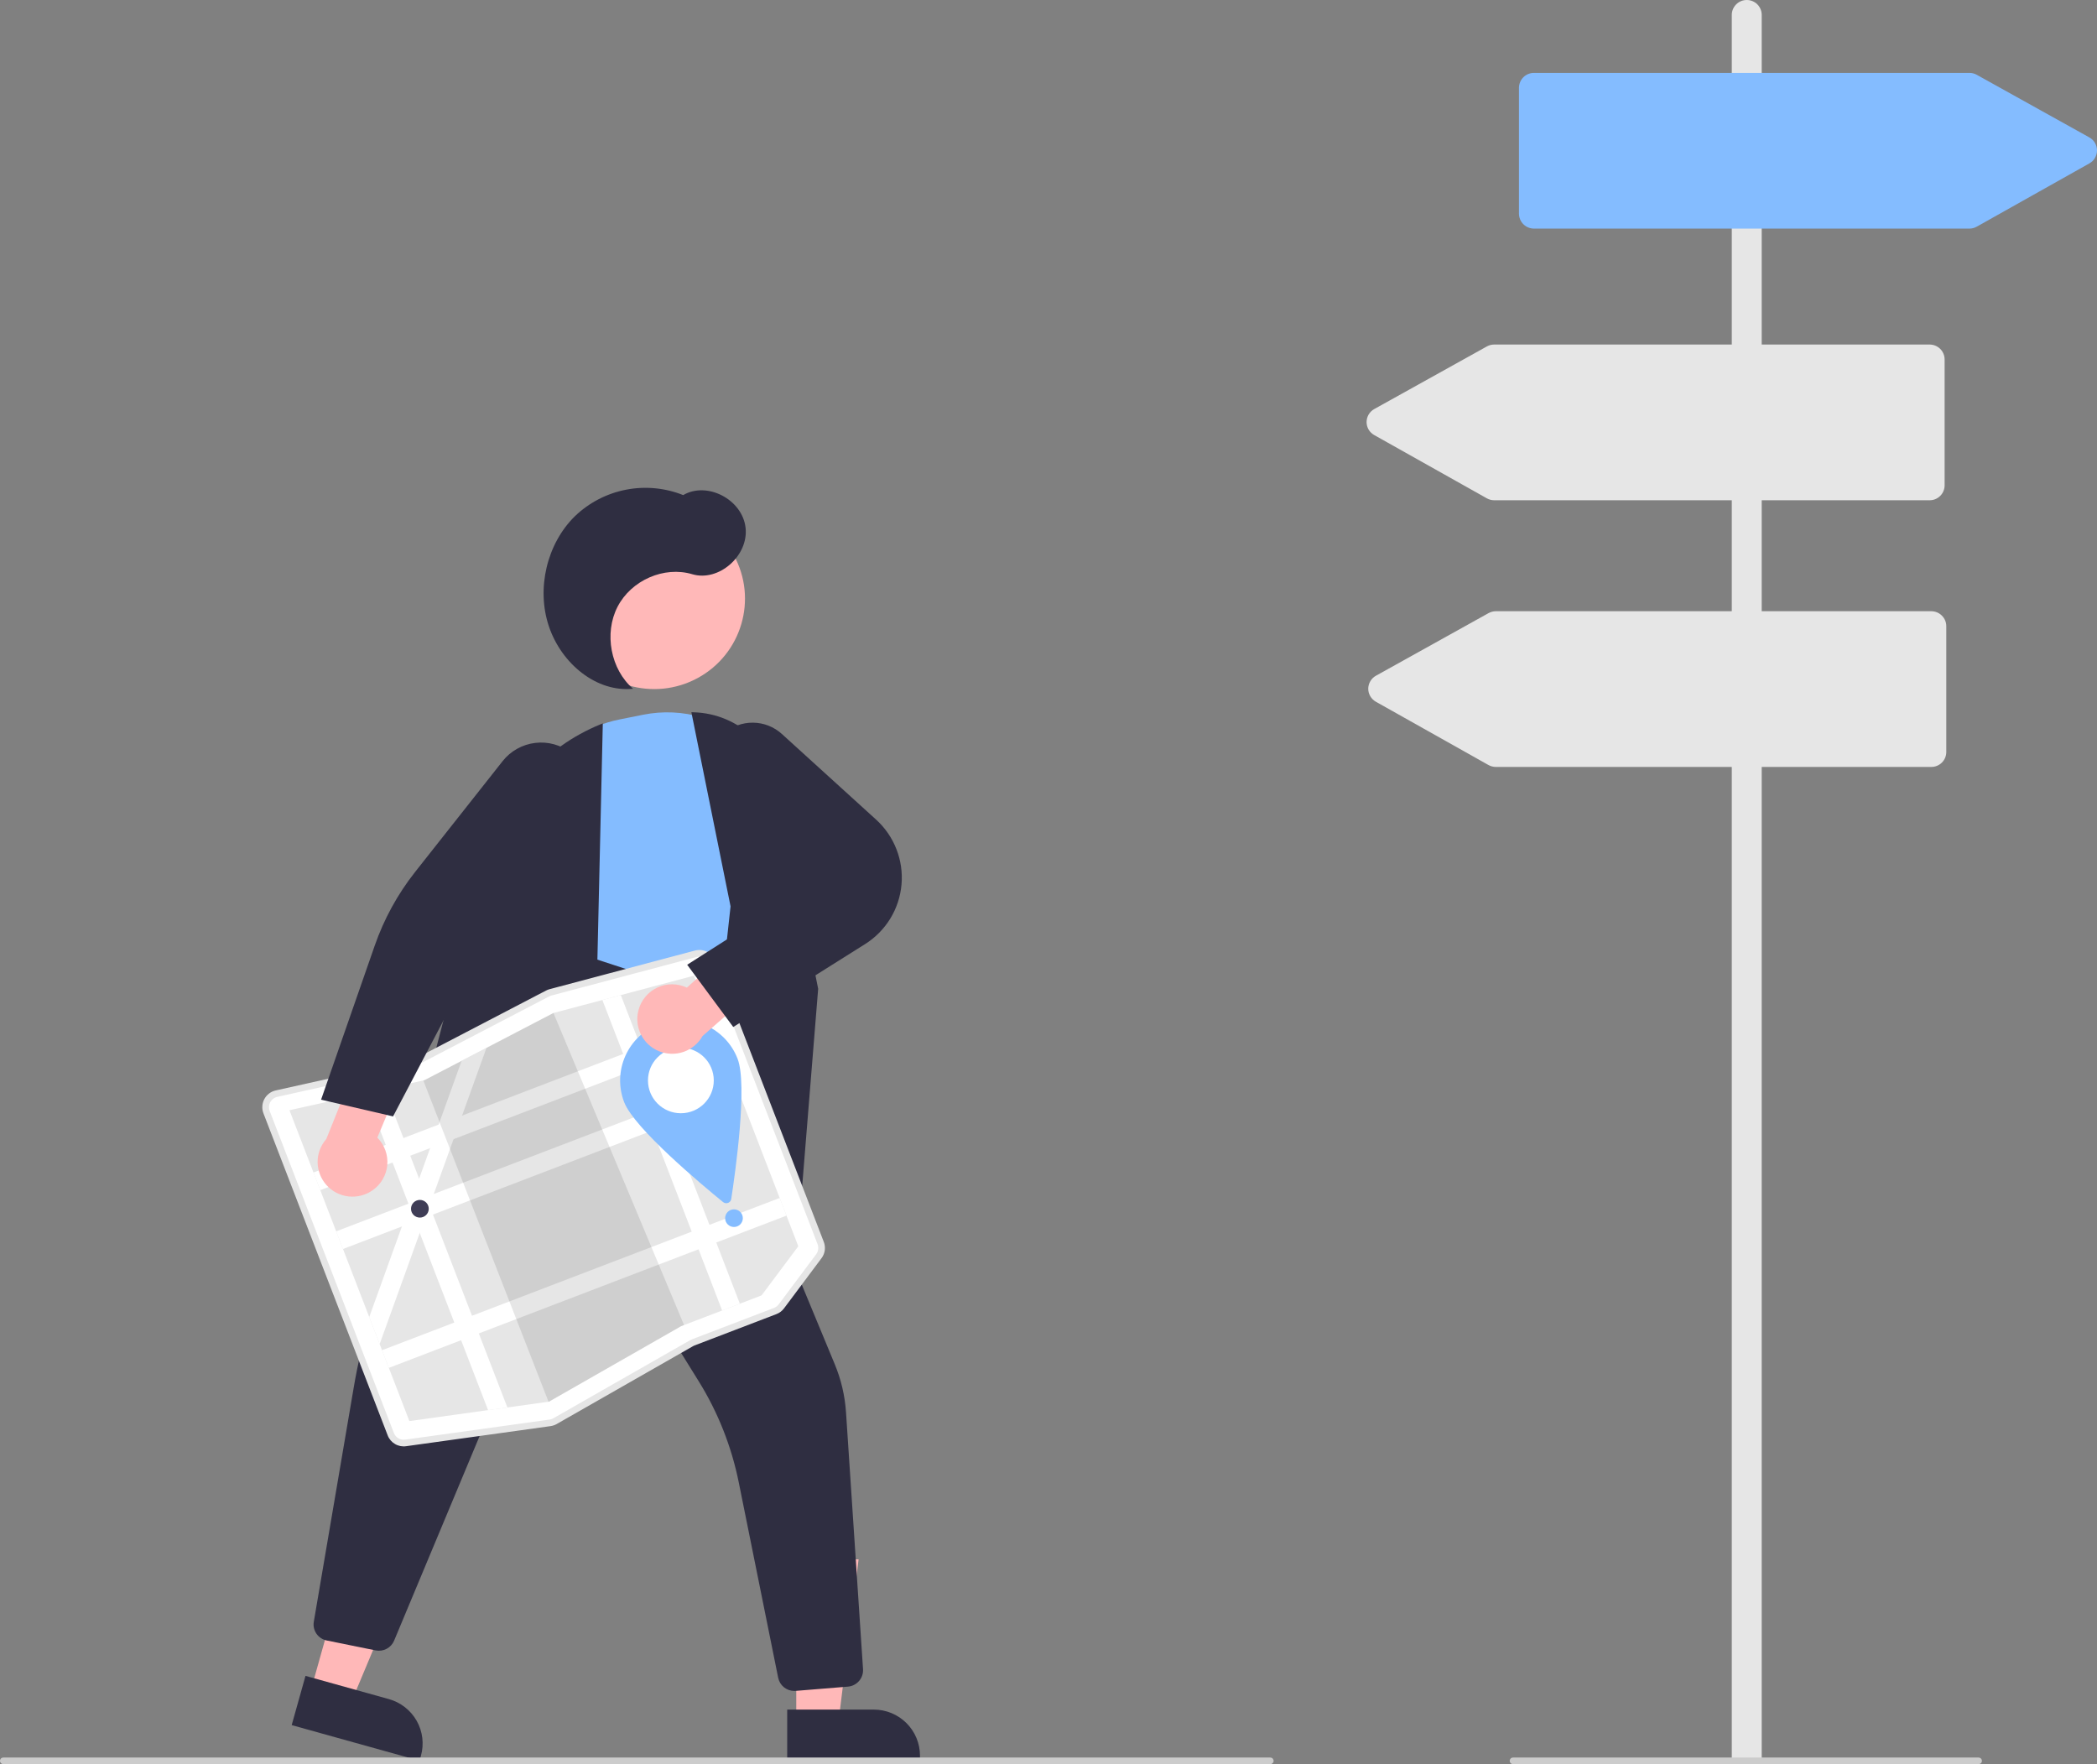 <svg width="63" height="53" viewBox="0 0 63 53" fill="none" xmlns="http://www.w3.org/2000/svg">
<rect x="0" y="0" width="63" height="53" fill="#808080" stroke="none"/>
<path d="M9.342 50.769L10.564 51.109L12.464 46.575L10.66 46.072L9.342 50.769Z" fill="#FFB8B8"/>
<path d="M12.604 52.897L8.763 51.827L9.178 50.348L11.684 51.046C12.038 51.145 12.338 51.38 12.519 51.699C12.699 52.018 12.745 52.396 12.646 52.749L12.604 52.897Z" fill="#2F2E41"/>
<path d="M23.922 51.723L25.191 51.723L25.795 46.846L23.922 46.846L23.922 51.723Z" fill="#FFB8B8"/>
<path d="M27.639 52.897L23.65 52.897L23.65 51.361L26.252 51.361C26.434 51.361 26.614 51.397 26.782 51.466C26.951 51.536 27.104 51.638 27.232 51.766C27.361 51.894 27.463 52.047 27.533 52.214C27.603 52.382 27.639 52.561 27.639 52.743L27.639 52.897V52.897Z" fill="#2F2E41"/>
<path d="M14.491 31.475L11.57 38.605L23.498 41.274L23.65 37.286L18.233 31.538L14.491 31.475Z" fill="#B3B3B3"/>
<path d="M20.963 20.369C22.284 19.649 22.77 17.999 22.047 16.682C21.325 15.366 19.668 14.882 18.347 15.602C17.026 16.321 16.54 17.972 17.262 19.288C17.985 20.605 19.641 21.088 20.963 20.369Z" fill="#FFB8B8"/>
<path d="M21.603 31.081L16.204 28.879L15.723 25.721C15.582 24.798 15.803 23.856 16.34 23.091C16.878 22.326 17.691 21.798 18.61 21.615L19.324 21.472C19.911 21.355 20.517 21.382 21.091 21.552C21.665 21.721 22.188 22.028 22.616 22.445C23.035 22.843 23.348 23.339 23.528 23.888C23.707 24.437 23.748 25.022 23.645 25.59C23.565 26.077 23.367 26.537 23.068 26.931C21.372 29.14 21.59 30.977 21.592 30.996L21.603 31.081Z" fill="#84BCFF"/>
<path d="M23.802 39.316L21.096 35.029L21.948 27.23L20.771 21.398L20.833 21.399C21.518 21.416 22.17 21.695 22.654 22.177C23.138 22.66 23.418 23.309 23.434 23.992L24.58 29.707L23.802 39.316Z" fill="#2F2E41"/>
<path d="M23.863 50.801C23.749 50.801 23.639 50.761 23.55 50.689C23.462 50.617 23.402 50.517 23.379 50.406L22.194 44.533C21.977 43.457 21.57 42.428 20.99 41.495L17.645 36.104C17.628 36.077 17.605 36.056 17.576 36.041C17.548 36.027 17.517 36.021 17.485 36.023C17.453 36.026 17.423 36.037 17.398 36.056C17.372 36.074 17.352 36.099 17.34 36.129L11.84 49.29C11.796 49.395 11.717 49.482 11.616 49.535C11.514 49.589 11.398 49.606 11.286 49.583L9.817 49.285C9.691 49.26 9.58 49.187 9.507 49.081C9.434 48.976 9.406 48.846 9.428 48.72L10.627 41.684C10.871 40.249 11.288 38.85 11.867 37.514L15.926 28.169L21.916 30.129L22.311 34.307L25.078 40.984C25.27 41.445 25.384 41.934 25.417 42.432L25.928 50.148C25.936 50.277 25.893 50.404 25.809 50.501C25.724 50.599 25.605 50.66 25.476 50.671L23.904 50.799C23.89 50.8 23.877 50.801 23.863 50.801Z" fill="#2F2E41"/>
<path d="M12.937 41.228L11.038 39.432L14.626 25.646C14.854 24.779 15.281 23.977 15.873 23.302C16.465 22.628 17.207 22.1 18.039 21.761L18.11 21.732L17.918 30.123L12.937 41.228Z" fill="#2F2E41"/>
<path d="M19.019 20.692C18.346 20.111 18.141 19.028 18.553 18.229C18.966 17.43 19.953 17 20.797 17.251C21.592 17.488 22.495 16.698 22.399 15.852C22.302 15.005 21.245 14.454 20.525 14.874C19.98 14.656 19.384 14.6 18.807 14.712C18.231 14.824 17.699 15.099 17.276 15.505C16.43 16.33 16.11 17.679 16.489 18.813C16.869 19.948 17.928 20.806 19.019 20.692Z" fill="#2F2E41"/>
<path d="M16.634 42.77C16.601 42.782 16.566 42.791 16.531 42.796L12.195 43.399C12.091 43.414 11.984 43.393 11.893 43.339C11.801 43.286 11.731 43.203 11.693 43.104L7.962 33.43C7.937 33.368 7.927 33.301 7.931 33.234C7.936 33.167 7.954 33.101 7.986 33.042C8.018 32.983 8.062 32.931 8.116 32.891C8.169 32.85 8.231 32.822 8.297 32.807L8.297 32.807L12.374 31.901C12.405 31.894 12.436 31.883 12.464 31.868L16.43 29.802C16.46 29.786 16.493 29.774 16.526 29.765L20.89 28.606C21.002 28.576 21.121 28.588 21.224 28.641C21.327 28.693 21.407 28.782 21.448 28.89L24.702 37.325C24.73 37.398 24.74 37.477 24.729 37.556C24.718 37.634 24.688 37.708 24.64 37.771L23.515 39.276C23.462 39.347 23.39 39.402 23.307 39.433L20.848 40.375C20.83 40.382 20.813 40.39 20.797 40.399L16.699 42.739C16.678 42.751 16.656 42.761 16.634 42.77V42.77Z" fill="white"/>
<path d="M18.651 29.895L18.097 30.043L16.629 30.433L16.626 30.434L14.615 31.481L13.869 31.87L13.869 31.87L12.748 32.453L12.718 32.46L11.553 32.719L10.991 32.844L8.696 33.354L12.299 42.693L14.663 42.364L15.243 42.284L16.479 42.112L16.493 42.11L20.464 39.842L22.88 38.917L23.983 37.441L20.848 29.312L18.651 29.895Z" fill="#E6E6E6"/>
<path d="M21.364 30.652L9.418 35.225L9.622 35.756L21.569 31.182L21.364 30.652Z" fill="white"/>
<path d="M22.046 32.419L10.1 36.993L10.304 37.524L22.251 32.95L22.046 32.419Z" fill="white"/>
<path d="M23.424 35.99L11.477 40.564L11.682 41.095L23.628 36.521L23.424 35.99Z" fill="white"/>
<path d="M18.651 29.895L22.228 39.167L21.695 39.371L18.097 30.043L18.651 29.895Z" fill="white"/>
<path d="M14.615 31.481L13.881 33.517L13.626 34.223L13.032 35.871L12.905 36.223L12.778 36.577L12.61 37.041L11.406 40.38L11.093 39.568L12.075 36.846L12.297 36.23L12.329 36.14L12.592 35.411L12.923 34.492L13.178 33.786L13.869 31.87L13.869 31.87L14.615 31.481Z" fill="white"/>
<path opacity="0.1" d="M20.551 39.809L20.464 39.842L16.493 42.11L16.479 42.112L12.717 32.46L12.748 32.453L13.869 31.87L13.869 31.87L14.615 31.481L16.626 30.433L16.628 30.433L20.551 39.809Z" fill="black"/>
<path d="M16.652 42.816C16.615 42.83 16.577 42.84 16.538 42.845L12.202 43.448C12.086 43.465 11.968 43.442 11.867 43.382C11.766 43.323 11.688 43.231 11.647 43.122L7.915 33.448C7.888 33.379 7.877 33.305 7.882 33.23C7.886 33.156 7.907 33.084 7.942 33.019C7.977 32.953 8.026 32.896 8.086 32.851C8.145 32.806 8.213 32.775 8.286 32.759L12.363 31.852C12.39 31.846 12.416 31.837 12.441 31.824L16.407 29.758C16.44 29.741 16.476 29.727 16.513 29.717L20.877 28.558C21.001 28.525 21.132 28.538 21.247 28.596C21.36 28.654 21.449 28.753 21.495 28.872L24.748 37.307C24.78 37.388 24.79 37.476 24.779 37.562C24.767 37.649 24.733 37.731 24.68 37.801L23.555 39.306C23.497 39.384 23.417 39.445 23.325 39.48L20.866 40.421C20.851 40.427 20.836 40.434 20.822 40.442L16.724 42.782C16.701 42.795 16.677 42.807 16.652 42.816V42.816ZM8.285 32.966C8.206 32.997 8.142 33.057 8.108 33.134C8.073 33.211 8.071 33.298 8.102 33.377L11.833 43.051C11.859 43.118 11.907 43.174 11.969 43.211C12.031 43.247 12.103 43.261 12.175 43.251L16.51 42.648C16.55 42.643 16.589 42.629 16.625 42.609L20.723 40.269C20.745 40.256 20.77 40.245 20.794 40.235L23.253 39.294C23.31 39.272 23.359 39.235 23.395 39.187L24.52 37.682C24.552 37.639 24.573 37.588 24.581 37.535C24.588 37.482 24.581 37.428 24.562 37.378L21.308 28.943C21.28 28.87 21.226 28.809 21.156 28.774C21.085 28.738 21.005 28.73 20.929 28.75L16.565 29.909C16.542 29.915 16.52 29.924 16.499 29.935L12.534 32C12.493 32.021 12.451 32.037 12.406 32.047L8.33 32.953C8.314 32.956 8.299 32.961 8.285 32.966Z" fill="#E6E6E6"/>
<path d="M11.553 32.719L15.243 42.284L14.663 42.364L10.991 32.844L11.553 32.719Z" fill="white"/>
<path d="M12.614 36.58C12.761 36.58 12.881 36.461 12.881 36.315C12.881 36.168 12.761 36.049 12.614 36.049C12.467 36.049 12.348 36.168 12.348 36.315C12.348 36.461 12.467 36.58 12.614 36.58Z" fill="#3F3D56"/>
<path d="M22.051 36.862C22.198 36.862 22.317 36.744 22.317 36.597C22.317 36.451 22.198 36.332 22.051 36.332C21.904 36.332 21.785 36.451 21.785 36.597C21.785 36.744 21.904 36.862 22.051 36.862Z" fill="#84BCFF"/>
<path d="M22.159 31.808C22.461 32.591 22.097 35.186 21.969 36.019C21.965 36.046 21.954 36.071 21.938 36.091C21.921 36.112 21.899 36.128 21.874 36.138C21.849 36.147 21.822 36.15 21.795 36.146C21.769 36.142 21.744 36.13 21.723 36.114C21.068 35.58 19.054 33.896 18.752 33.113C18.666 32.89 18.625 32.652 18.631 32.414C18.637 32.175 18.69 31.94 18.788 31.722C18.885 31.503 19.025 31.306 19.198 31.142C19.372 30.978 19.577 30.849 19.8 30.763C20.024 30.678 20.263 30.637 20.502 30.643C20.742 30.649 20.978 30.702 21.197 30.799C21.416 30.896 21.613 31.035 21.779 31.208C21.944 31.381 22.073 31.585 22.159 31.808V31.808Z" fill="#84BCFF"/>
<path d="M20.455 33.445C21.001 33.445 21.444 33.004 21.444 32.46C21.444 31.916 21.001 31.476 20.455 31.476C19.909 31.476 19.467 31.916 19.467 32.46C19.467 33.004 19.909 33.445 20.455 33.445Z" fill="white"/>
<path d="M19.186 30.335C19.226 30.189 19.297 30.053 19.396 29.938C19.494 29.822 19.617 29.729 19.755 29.666C19.893 29.602 20.044 29.57 20.196 29.571C20.348 29.572 20.498 29.606 20.636 29.671L22.4 28.082L23.631 28.915L21.108 31.124C20.983 31.347 20.78 31.516 20.538 31.601C20.296 31.685 20.032 31.677 19.795 31.58C19.558 31.483 19.365 31.303 19.253 31.073C19.14 30.844 19.116 30.581 19.186 30.335V30.335Z" fill="#FFB8B8"/>
<path d="M22.029 30.854L20.645 28.984L23.799 26.973L21.539 23.76C21.354 23.497 21.273 23.176 21.311 22.858C21.35 22.54 21.504 22.246 21.746 22.035C21.988 21.823 22.299 21.708 22.621 21.711C22.943 21.713 23.252 21.835 23.49 22.051L26.32 24.623C26.59 24.868 26.799 25.172 26.931 25.511C27.064 25.849 27.116 26.214 27.084 26.576C27.052 26.938 26.936 27.288 26.746 27.599C26.555 27.909 26.296 28.171 25.987 28.365L22.029 30.854Z" fill="#2F2E41"/>
<path d="M11.191 35.761C11.316 35.675 11.421 35.562 11.497 35.431C11.574 35.3 11.621 35.154 11.635 35.003C11.648 34.852 11.629 34.7 11.577 34.557C11.525 34.415 11.443 34.285 11.336 34.178L12.25 31.99L11.051 31.112L9.803 34.22C9.634 34.411 9.541 34.658 9.542 34.913C9.544 35.169 9.639 35.415 9.81 35.605C9.981 35.795 10.216 35.916 10.471 35.944C10.725 35.973 10.982 35.908 11.191 35.761V35.761Z" fill="#FFB8B8"/>
<path d="M11.809 33.54L9.646 33.038L11.258 28.409C11.536 27.61 11.945 26.863 12.47 26.198L15.099 22.868C15.34 22.563 15.691 22.366 16.078 22.319C16.464 22.272 16.853 22.38 17.16 22.618C17.466 22.857 17.666 23.207 17.714 23.591C17.762 23.976 17.655 24.364 17.417 24.67L14.5 28.421L11.809 33.54Z" fill="#2F2E41"/>
<path d="M38.163 53H0.1C0.073 53 0.048 52.989 0.029 52.971C0.011 52.952 0 52.927 0 52.901C0 52.874 0.011 52.849 0.029 52.83C0.048 52.811 0.073 52.801 0.1 52.801H38.163C38.189 52.801 38.215 52.811 38.234 52.83C38.252 52.849 38.263 52.874 38.263 52.901C38.263 52.927 38.252 52.952 38.234 52.971C38.215 52.989 38.189 53 38.163 53Z" fill="#CCCCCC"/>
<path d="M52.927 52.95H52.028V0.448C52.028 0.329 52.076 0.215 52.16 0.131C52.244 0.047 52.358 0 52.478 0C52.597 0 52.711 0.047 52.796 0.131C52.88 0.215 52.927 0.329 52.927 0.448V52.95Z" fill="#E6E6E6"/>
<path d="M59.442 53H45.456C45.429 53 45.404 52.989 45.385 52.971C45.367 52.952 45.356 52.927 45.356 52.901C45.356 52.874 45.367 52.849 45.385 52.83C45.404 52.811 45.429 52.801 45.456 52.801H59.442C59.469 52.801 59.494 52.811 59.513 52.83C59.532 52.849 59.542 52.874 59.542 52.901C59.542 52.927 59.532 52.952 59.513 52.971C59.494 52.989 59.469 53 59.442 53Z" fill="#CCCCCC"/>
<path d="M59.166 6.868H46.084C45.965 6.867 45.85 6.82 45.766 6.736C45.682 6.652 45.635 6.538 45.634 6.42V2.638C45.635 2.519 45.682 2.405 45.766 2.321C45.85 2.237 45.965 2.19 46.084 2.19H59.167C59.244 2.19 59.319 2.209 59.386 2.246L62.77 4.128C62.839 4.166 62.897 4.223 62.938 4.291C62.978 4.36 63 4.438 63 4.518C63 4.597 62.979 4.675 62.939 4.744C62.899 4.813 62.841 4.87 62.771 4.909L59.387 6.81C59.32 6.848 59.244 6.868 59.166 6.868V6.868Z" fill="#84BCFF"/>
<path d="M57.972 15.029H44.89C44.813 15.029 44.737 15.009 44.669 14.971L41.285 13.07C41.216 13.031 41.158 12.974 41.117 12.906C41.077 12.837 41.056 12.759 41.056 12.679C41.057 12.6 41.078 12.521 41.118 12.453C41.159 12.384 41.217 12.328 41.287 12.289L44.67 10.408C44.737 10.371 44.812 10.351 44.889 10.351H57.972C58.092 10.351 58.206 10.399 58.29 10.482C58.374 10.566 58.422 10.68 58.422 10.799V14.581C58.422 14.7 58.374 14.814 58.29 14.898C58.206 14.982 58.092 15.029 57.972 15.029Z" fill="#E6E6E6"/>
<path d="M58.022 23.041H44.94C44.863 23.041 44.787 23.021 44.719 22.984L41.335 21.082C41.266 21.043 41.208 20.986 41.168 20.918C41.127 20.849 41.106 20.771 41.106 20.691C41.107 20.612 41.128 20.534 41.169 20.465C41.209 20.396 41.267 20.34 41.337 20.301L44.72 18.42C44.787 18.383 44.862 18.363 44.939 18.363H58.022C58.142 18.363 58.256 18.411 58.34 18.495C58.425 18.579 58.472 18.692 58.472 18.811V22.593C58.472 22.712 58.425 22.826 58.34 22.91C58.256 22.994 58.142 23.041 58.022 23.041V23.041Z" fill="#E6E6E6"/>
</svg>
